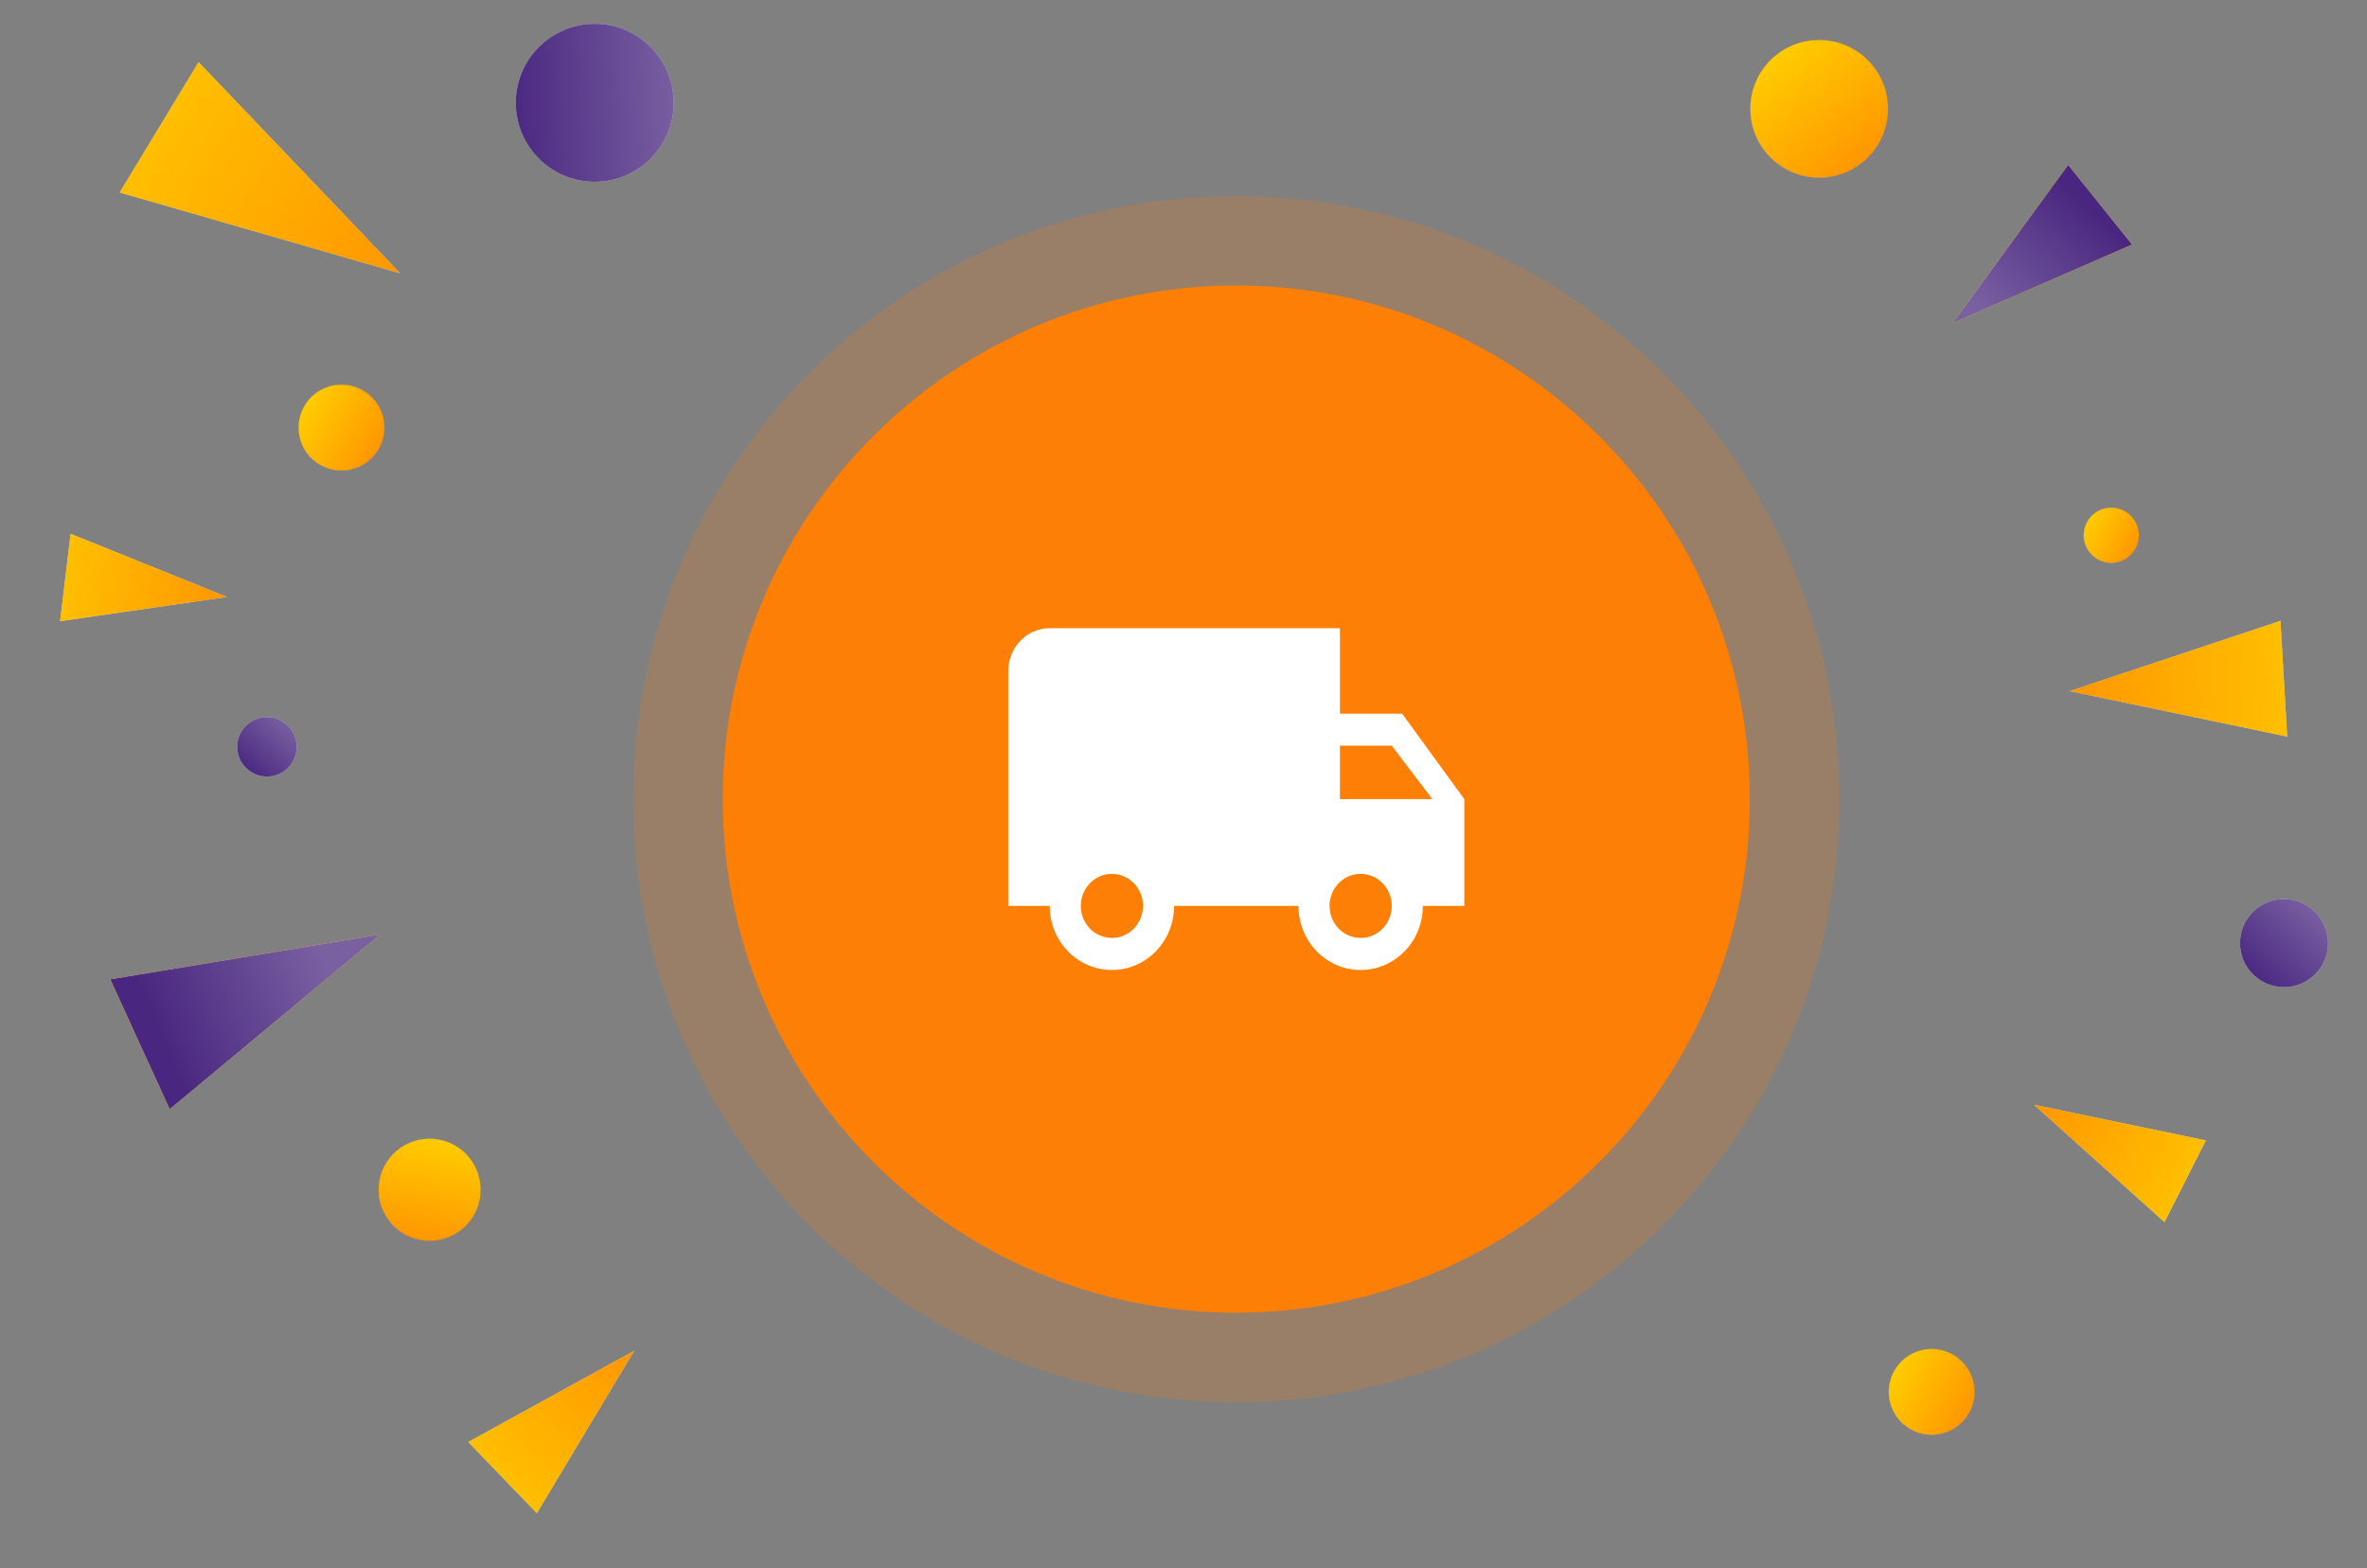<svg width="157" height="104" viewBox="0 0 157 104" fill="none" xmlns="http://www.w3.org/2000/svg">
<rect x="0" y="0" width="157" height="104" fill="#808080" stroke="none"/>
<path d="M26.541 18.126L7.942 12.764L13.175 4.126L26.541 18.126Z" fill="#D9D9D9"/>
<path d="M26.541 18.126L7.942 12.764L13.175 4.126L26.541 18.126Z" fill="url(#paint0_linear_1250_2108)"/>
<path d="M42.066 89.589L35.608 100.359L31.062 95.64L42.066 89.589Z" fill="#D9D9D9"/>
<path d="M42.066 89.589L35.608 100.359L31.062 95.64L42.066 89.589Z" fill="url(#paint1_linear_1250_2108)"/>
<path d="M134.916 73.274L146.309 75.638L143.568 81.055L134.916 73.274Z" fill="#D9D9D9"/>
<path d="M134.916 73.274L146.309 75.638L143.568 81.055L134.916 73.274Z" fill="url(#paint2_linear_1250_2108)"/>
<path d="M15.056 39.593L3.987 41.199L4.685 35.405L15.056 39.593Z" fill="#D9D9D9"/>
<path d="M15.056 39.593L3.987 41.199L4.685 35.405L15.056 39.593Z" fill="url(#paint3_linear_1250_2108)"/>
<path d="M137.284 45.839L151.259 41.177L151.705 48.851L137.284 45.839Z" fill="#D9D9D9"/>
<path d="M137.284 45.839L151.259 41.177L151.705 48.851L137.284 45.839Z" fill="url(#paint4_linear_1250_2108)"/>
<path d="M25.211 61.982L11.255 73.564L7.321 64.957L25.211 61.982Z" fill="#D9D9D9"/>
<path d="M25.211 61.982L11.255 73.564L7.321 64.957L25.211 61.982Z" fill="url(#paint5_linear_1250_2108)"/>
<path d="M25.211 61.982L11.255 73.564L7.321 64.957L25.211 61.982Z" fill="url(#paint6_linear_1250_2108)"/>
<path d="M129.531 21.418L137.18 10.94L141.417 16.219L129.531 21.418Z" fill="#D9D9D9"/>
<path d="M129.531 21.418L137.18 10.94L141.417 16.219L129.531 21.418Z" fill="url(#paint7_linear_1250_2108)"/>
<path d="M129.531 21.418L137.18 10.94L141.417 16.219L129.531 21.418Z" fill="url(#paint8_linear_1250_2108)"/>
<circle cx="39.451" cy="6.818" r="5.238" fill="#D9D9D9"/>
<circle cx="39.451" cy="6.818" r="5.238" fill="url(#paint9_linear_1250_2108)"/>
<circle cx="151.497" cy="62.548" r="2.92" transform="rotate(-45 151.497 62.548)" fill="#D9D9D9"/>
<circle cx="151.497" cy="62.548" r="2.92" transform="rotate(-45 151.497 62.548)" fill="url(#paint10_linear_1250_2108)"/>
<circle cx="17.708" cy="49.531" r="1.972" transform="rotate(-45 17.708 49.531)" fill="#D9D9D9"/>
<circle cx="17.708" cy="49.531" r="1.972" transform="rotate(-45 17.708 49.531)" fill="url(#paint11_linear_1250_2108)"/>
<circle cx="22.653" cy="28.357" r="2.848" transform="rotate(120 22.653 28.357)" fill="#D9D9D9"/>
<circle cx="22.653" cy="28.357" r="2.848" transform="rotate(120 22.653 28.357)" fill="url(#paint12_linear_1250_2108)"/>
<circle cx="22.653" cy="28.357" r="2.848" transform="rotate(120 22.653 28.357)" fill="url(#paint13_linear_1250_2108)"/>
<circle cx="120.666" cy="7.216" r="4.566" transform="rotate(141.251 120.666 7.216)" fill="#D9D9D9"/>
<circle cx="120.666" cy="7.216" r="4.566" transform="rotate(141.251 120.666 7.216)" fill="url(#paint14_linear_1250_2108)"/>
<circle cx="120.666" cy="7.216" r="4.566" transform="rotate(141.251 120.666 7.216)" fill="url(#paint15_linear_1250_2108)"/>
<circle cx="140.041" cy="35.499" r="1.83" transform="rotate(120 140.041 35.499)" fill="#D9D9D9"/>
<circle cx="140.041" cy="35.499" r="1.83" transform="rotate(120 140.041 35.499)" fill="url(#paint16_linear_1250_2108)"/>
<circle cx="140.041" cy="35.499" r="1.83" transform="rotate(120 140.041 35.499)" fill="url(#paint17_linear_1250_2108)"/>
<circle cx="128.128" cy="92.314" r="2.848" transform="rotate(120 128.128 92.314)" fill="#D9D9D9"/>
<circle cx="128.128" cy="92.314" r="2.848" transform="rotate(120 128.128 92.314)" fill="url(#paint18_linear_1250_2108)"/>
<circle cx="128.128" cy="92.314" r="2.848" transform="rotate(120 128.128 92.314)" fill="url(#paint19_linear_1250_2108)"/>
<circle cx="28.499" cy="78.91" r="3.385" transform="rotate(-169.301 28.499 78.91)" fill="#D9D9D9"/>
<circle cx="28.499" cy="78.91" r="3.385" transform="rotate(-169.301 28.499 78.91)" fill="url(#paint20_linear_1250_2108)"/>
<circle cx="28.499" cy="78.91" r="3.385" transform="rotate(-169.301 28.499 78.91)" fill="url(#paint21_linear_1250_2108)"/>
<path d="M82 93C104.091 93 122 75.091 122 53C122 30.909 104.091 13 82 13C59.909 13 42 30.909 42 53C42 75.091 59.909 93 82 93Z" fill="#FE7F06" fill-opacity="0.2"/>
<path d="M82 87.063C63.218 87.063 47.938 71.782 47.938 53C47.937 34.218 63.218 18.937 82 18.937C100.783 18.937 116.063 34.218 116.063 53C116.063 71.782 100.782 87.063 82 87.063Z" fill="#FE7F06"/>
<g clip-path="url(#clip0_1250_2108)">
<path d="M93.001 47.333H88.876V41.666H69.626C68.113 41.666 66.876 42.941 66.876 44.5V60.083H69.626C69.626 62.435 71.468 64.333 73.751 64.333C76.033 64.333 77.876 62.435 77.876 60.083H86.126C86.126 62.435 87.968 64.333 90.251 64.333C92.533 64.333 94.376 62.435 94.376 60.083H97.126V53L93.001 47.333ZM73.751 62.208C72.609 62.208 71.688 61.259 71.688 60.083C71.688 58.907 72.609 57.958 73.751 57.958C74.892 57.958 75.813 58.907 75.813 60.083C75.813 61.259 74.892 62.208 73.751 62.208ZM92.313 49.458L95.008 53H88.876V49.458H92.313ZM90.251 62.208C89.109 62.208 88.188 61.259 88.188 60.083C88.188 58.907 89.109 57.958 90.251 57.958C91.392 57.958 92.313 58.907 92.313 60.083C92.313 61.259 91.392 62.208 90.251 62.208Z" fill="white"/>
</g>
<defs>
<linearGradient id="paint0_linear_1250_2108" x1="5.229" y1="5.217" x2="26.54" y2="18.127" gradientUnits="userSpaceOnUse">
<stop stop-color="#FFCC00"/>
<stop offset="1" stop-color="#FF9700"/>
</linearGradient>
<linearGradient id="paint1_linear_1250_2108" x1="30.424" y1="100.804" x2="42.066" y2="89.59" gradientUnits="userSpaceOnUse">
<stop stop-color="#FFCC00"/>
<stop offset="1" stop-color="#FF9700"/>
</linearGradient>
<linearGradient id="paint2_linear_1250_2108" x1="148.281" y1="80.037" x2="134.916" y2="73.273" gradientUnits="userSpaceOnUse">
<stop stop-color="#FFCC00"/>
<stop offset="1" stop-color="#FF9700"/>
</linearGradient>
<linearGradient id="paint3_linear_1250_2108" x1="0.761" y1="37.872" x2="15.056" y2="39.594" gradientUnits="userSpaceOnUse">
<stop stop-color="#FFCC00"/>
<stop offset="1" stop-color="#FF9700"/>
</linearGradient>
<linearGradient id="paint4_linear_1250_2108" x1="156.217" y1="44.739" x2="137.284" y2="45.838" gradientUnits="userSpaceOnUse">
<stop stop-color="#FFCC00"/>
<stop offset="1" stop-color="#FF9700"/>
</linearGradient>
<linearGradient id="paint5_linear_1250_2108" x1="3.978" y1="71.688" x2="25.212" y2="61.983" gradientUnits="userSpaceOnUse">
<stop stop-color="#FFCC00"/>
<stop offset="1" stop-color="#FF9700"/>
</linearGradient>
<linearGradient id="paint6_linear_1250_2108" x1="10.171" y1="67.361" x2="21.084" y2="62.933" gradientUnits="userSpaceOnUse">
<stop stop-color="#492780"/>
<stop offset="1" stop-color="#7960A1"/>
</linearGradient>
<linearGradient id="paint7_linear_1250_2108" x1="142.555" y1="10.965" x2="129.531" y2="21.418" gradientUnits="userSpaceOnUse">
<stop stop-color="#FFCC00"/>
<stop offset="1" stop-color="#FF9700"/>
</linearGradient>
<linearGradient id="paint8_linear_1250_2108" x1="131.142" y1="20.177" x2="137.662" y2="13.028" gradientUnits="userSpaceOnUse">
<stop stop-color="#7960A1"/>
<stop offset="1" stop-color="#492780"/>
</linearGradient>
<linearGradient id="paint9_linear_1250_2108" x1="33.722" y1="6.648" x2="45.02" y2="6.175" gradientUnits="userSpaceOnUse">
<stop stop-color="#492780"/>
<stop offset="1" stop-color="#7960A1"/>
</linearGradient>
<linearGradient id="paint10_linear_1250_2108" x1="148.303" y1="62.454" x2="154.601" y2="62.19" gradientUnits="userSpaceOnUse">
<stop stop-color="#492780"/>
<stop offset="1" stop-color="#7960A1"/>
</linearGradient>
<linearGradient id="paint11_linear_1250_2108" x1="15.551" y1="49.467" x2="19.805" y2="49.289" gradientUnits="userSpaceOnUse">
<stop stop-color="#492780"/>
<stop offset="1" stop-color="#7960A1"/>
</linearGradient>
<linearGradient id="paint12_linear_1250_2108" x1="19.538" y1="28.265" x2="25.681" y2="28.007" gradientUnits="userSpaceOnUse">
<stop stop-color="#492780"/>
<stop offset="1" stop-color="#7960A1"/>
</linearGradient>
<linearGradient id="paint13_linear_1250_2108" x1="22.653" y1="31.206" x2="22.653" y2="25.509" gradientUnits="userSpaceOnUse">
<stop stop-color="#FFCC00"/>
<stop offset="1" stop-color="#FF9700"/>
</linearGradient>
<linearGradient id="paint14_linear_1250_2108" x1="115.672" y1="7.068" x2="125.521" y2="6.655" gradientUnits="userSpaceOnUse">
<stop stop-color="#492780"/>
<stop offset="1" stop-color="#7960A1"/>
</linearGradient>
<linearGradient id="paint15_linear_1250_2108" x1="120.667" y1="11.783" x2="120.667" y2="2.649" gradientUnits="userSpaceOnUse">
<stop stop-color="#FFCC00"/>
<stop offset="1" stop-color="#FF9700"/>
</linearGradient>
<linearGradient id="paint16_linear_1250_2108" x1="138.039" y1="35.44" x2="141.987" y2="35.275" gradientUnits="userSpaceOnUse">
<stop stop-color="#492780"/>
<stop offset="1" stop-color="#7960A1"/>
</linearGradient>
<linearGradient id="paint17_linear_1250_2108" x1="140.041" y1="37.33" x2="140.041" y2="33.669" gradientUnits="userSpaceOnUse">
<stop stop-color="#FFCC00"/>
<stop offset="1" stop-color="#FF9700"/>
</linearGradient>
<linearGradient id="paint18_linear_1250_2108" x1="125.013" y1="92.221" x2="131.156" y2="91.964" gradientUnits="userSpaceOnUse">
<stop stop-color="#492780"/>
<stop offset="1" stop-color="#7960A1"/>
</linearGradient>
<linearGradient id="paint19_linear_1250_2108" x1="128.128" y1="95.162" x2="128.128" y2="89.465" gradientUnits="userSpaceOnUse">
<stop stop-color="#FFCC00"/>
<stop offset="1" stop-color="#FF9700"/>
</linearGradient>
<linearGradient id="paint20_linear_1250_2108" x1="24.796" y1="78.8" x2="32.098" y2="78.495" gradientUnits="userSpaceOnUse">
<stop stop-color="#492780"/>
<stop offset="1" stop-color="#7960A1"/>
</linearGradient>
<linearGradient id="paint21_linear_1250_2108" x1="28.499" y1="82.296" x2="28.499" y2="75.525" gradientUnits="userSpaceOnUse">
<stop stop-color="#FFCC00"/>
<stop offset="1" stop-color="#FF9700"/>
</linearGradient>
<clipPath id="clip0_1250_2108">
<rect width="33" height="34" fill="white" transform="translate(65.501 36)"/>
</clipPath>
</defs>
</svg>
